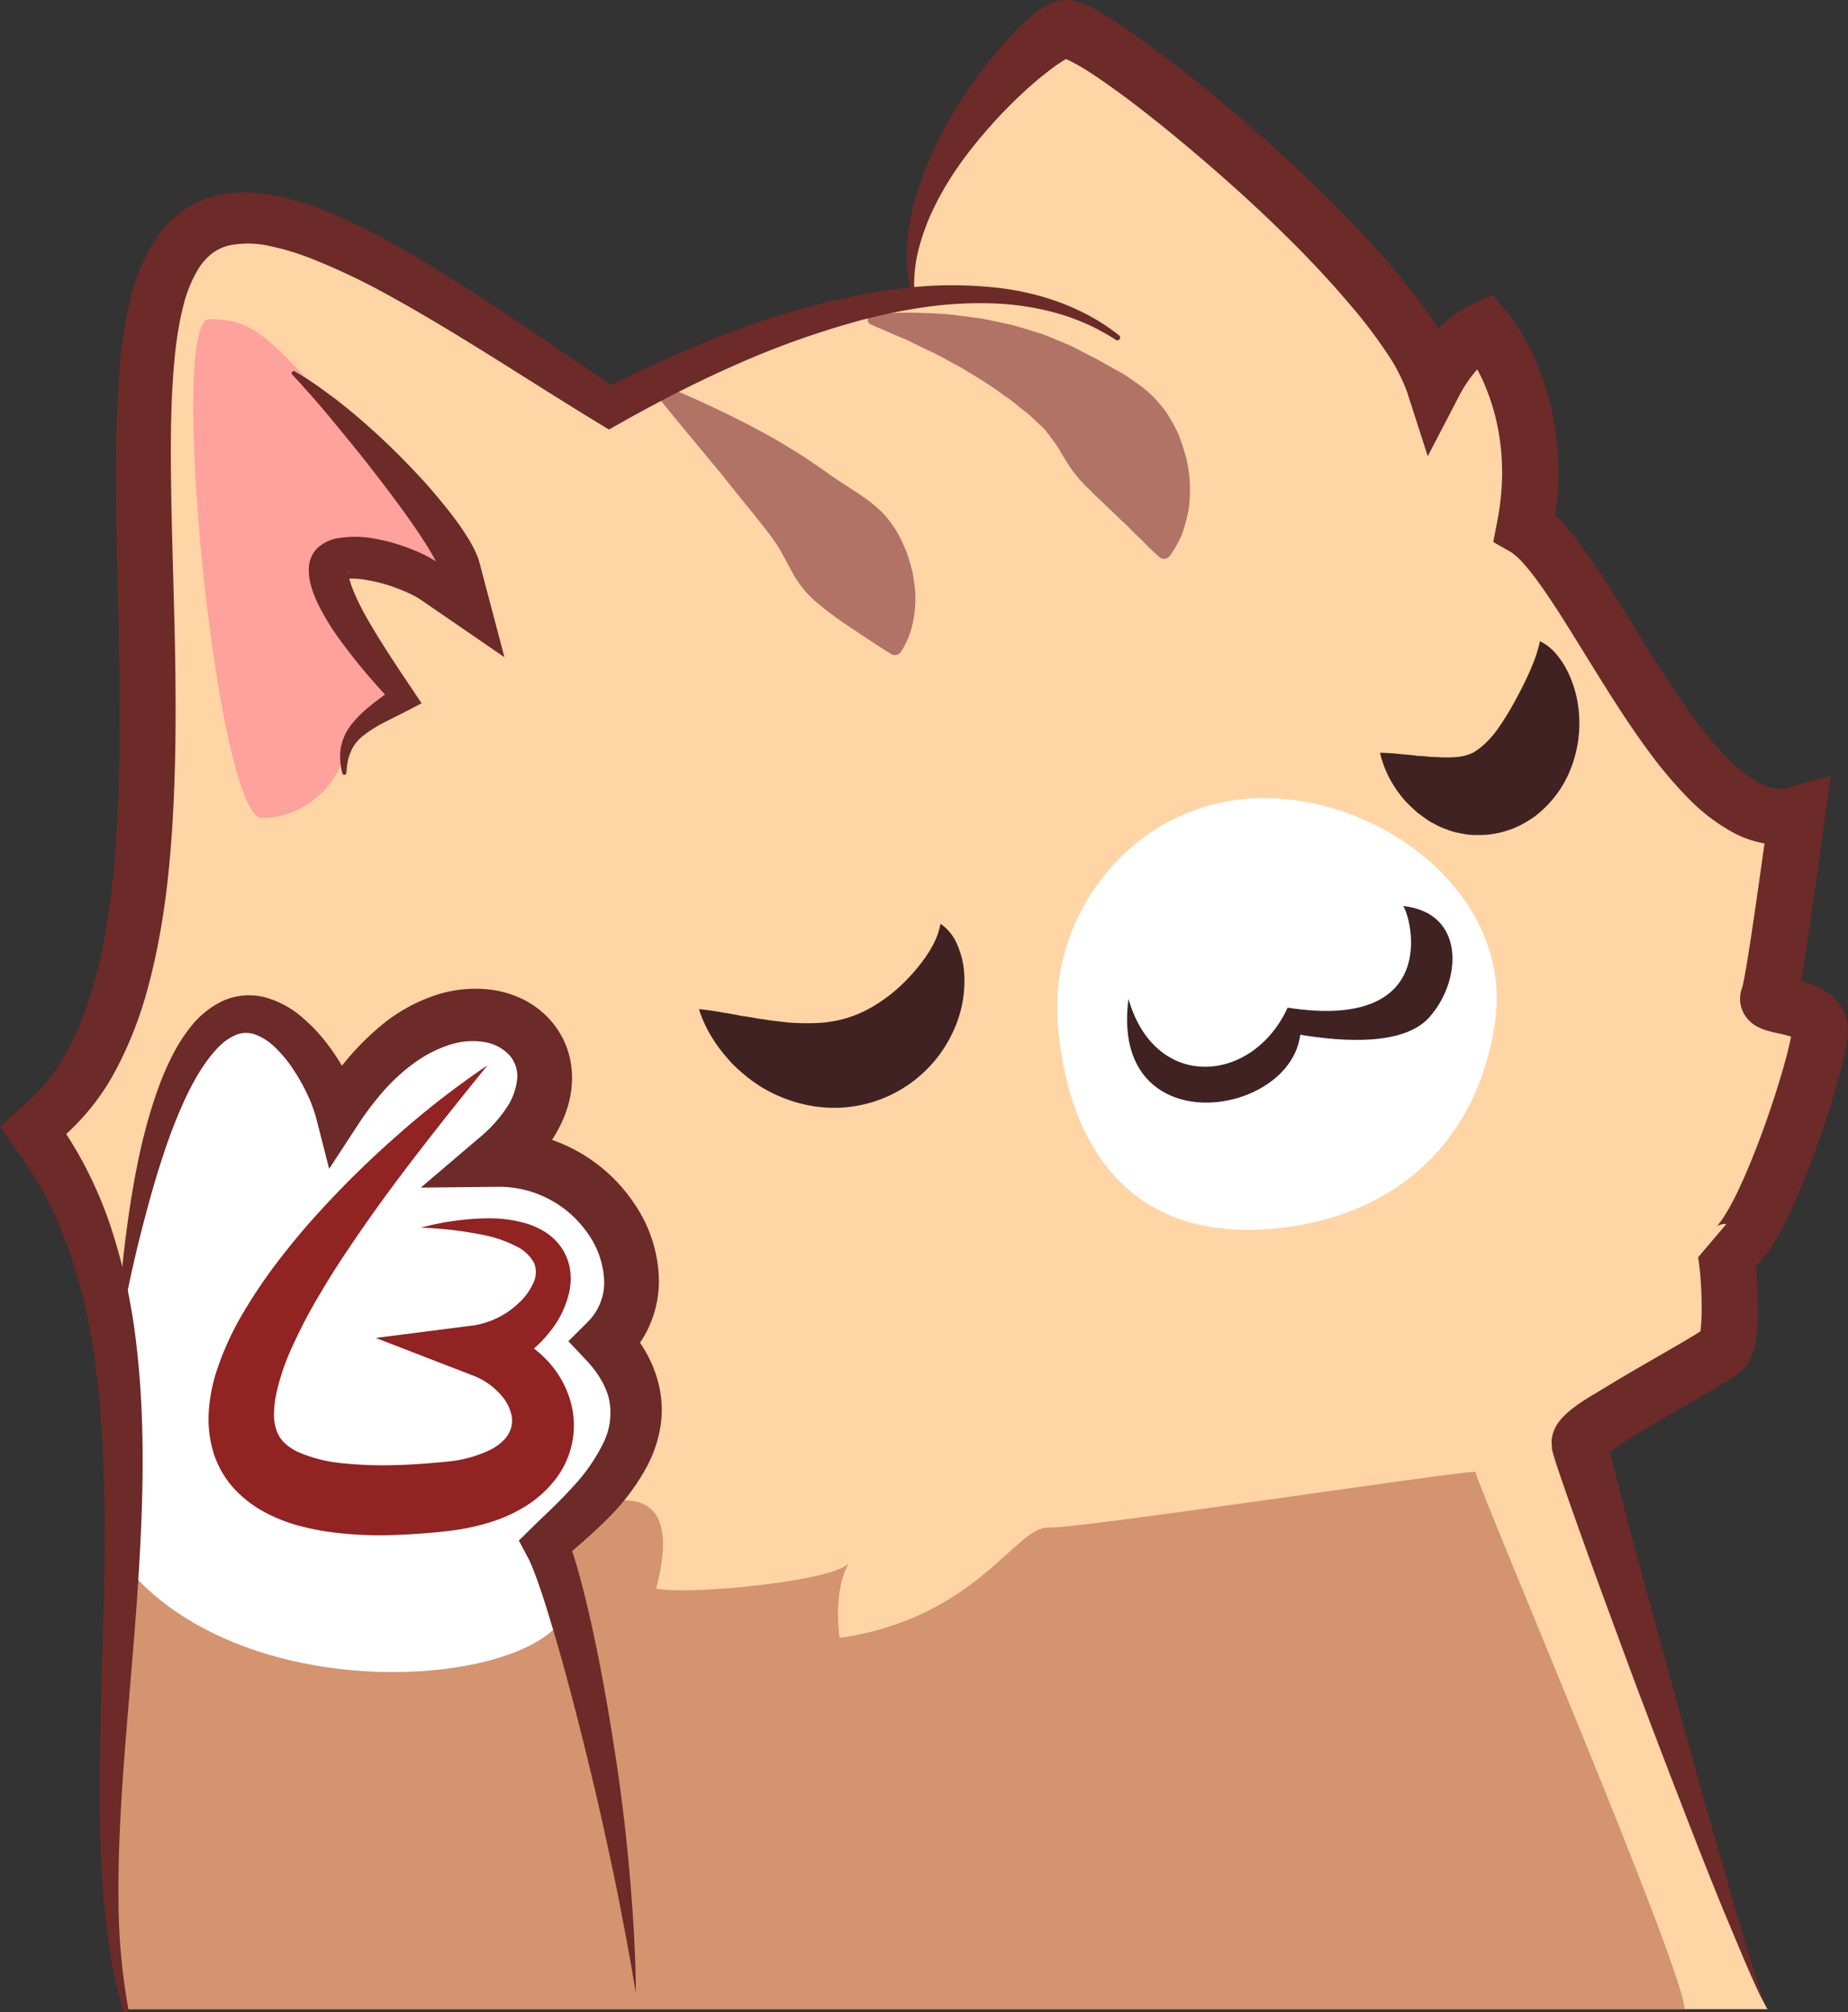 <svg xmlns="http://www.w3.org/2000/svg" viewBox="0 0 526.08 572.82"><rect x="0" y="0" width="526.08" height="572.82" fill="#333333" stroke="none"/><defs><style>.cls-1{fill:#ffd5a6;}.cls-2{fill:#fff;}.cls-3{fill:#d4946f;}.cls-4{fill:#402223;}.cls-5{fill:#6c2a28;}.cls-6{fill:#912322;}.cls-7{fill:#b07365;}.cls-8{fill:#ffa19c;}</style></defs><title>Billa (Light Version)</title><g id="Layer_2" data-name="Layer 2"><g id="Default"><path class="cls-1" d="M318.08,96.13c-47.82-31.72-129,16-144.71,24.73C132.1,95.93,78.55,56.71,59.61,70.93,26.7,95.63,76.45,271.6,17,322.62,62.51,390,22.12,503.5,35.76,572H503.18c-6.55-10.5-53.57-157.35-53.57-161.28S488.22,387,490.76,384s1.62-21.52.46-27.53c9,.23,27.53-56.45,26.84-63.62s-16-5.78-14.58-8.79,6-36.72,8.1-52.26c-30.25,9.28-59.15-71-77.49-81.61,5.66-28.28-5.19-49-11.47-56.42-6.42,2.88-11.28,9.4-14.39,15.41-10.34-32.51-94.75-101-104.89-101-6.41,0-52.32,44.32-42.62,78.95"/><path class="cls-2" d="M181,567.32c-4.5-53.65-20.33-118.72-25.6-127.52,11-10.41,40.11-32.26,17-57.75,18.61-17.8-.4-52.6-30.75-52.2,37.63-32-12.54-66.84-45.32-13.2-6.07-21.19-45.61-75.07-63,64.93l-.55,98.64L181,567.32"/><path class="cls-3" d="M479.59,572H181.07c-2.54-27.3-3.27-32.73-3.27-32.73l-6.56-39-11.32-48-4.55-12.46s1.89-6.32,12.18-10.37,26.91-5.91,19.24,22.81c10,2,51.43-2.32,54.82-7.26C237,453.18,239,466.3,239,466.3c38.91-5.61,50.14-31.71,59.32-31.4S413.63,419,420,419C422.33,427.38,478.84,559.24,479.59,572Z"/><path class="cls-3" d="M38.23,448.65C35.46,493.43,29,538.2,35.76,572H181.37c-1.64-17.41-17.54-120.22-19.77-113.85C154,479.88,74,487.23,38.23,448.65"/><path class="cls-2" d="M425.54,291.41c-4.89,32.44-26.86,54.74-62.3,58.3-40.43,4.06-59-21.89-62.08-57.78-2.87-33.11,23.22-64.71,58.46-64.71S430.91,255.79,425.54,291.41Z"/><path class="cls-4" d="M267.74,263a13.29,13.29,0,0,1,4.76,5.93,24.25,24.25,0,0,1,1.94,7.57,33.78,33.78,0,0,1-2.34,15.39,37.31,37.31,0,0,1-40.74,23,41.31,41.31,0,0,1-14.66-5.45,42.84,42.84,0,0,1-5.9-4.43q-.68-.6-1.34-1.22a16,16,0,0,1-1.28-1.27q-1.21-1.33-2.34-2.7a44.43,44.43,0,0,1-4-5.88,37.84,37.84,0,0,1-2.87-6.64,68.48,68.48,0,0,1,7,1c1.13.15,2.19.36,3.25.54.54.08,1,.21,1.55.31s1,.16,1.56.23c1,.16,2,.33,3,.52s2,.26,2.9.42c1.88.35,3.72.44,5.46.71a66.48,66.48,0,0,0,9.54.18,34.87,34.87,0,0,0,7.78-1.37,34.22,34.22,0,0,0,7.13-3.09,46,46,0,0,0,7.29-5.24,54.86,54.86,0,0,0,7-7.58c.55-.72,1.1-1.5,1.61-2.29l.78-1.23.71-1.28A20.68,20.68,0,0,0,267.74,263Z"/><path class="cls-4" d="M438.38,182.53a14.65,14.65,0,0,1,5.09,4.22,25.19,25.19,0,0,1,1.88,2.72,31.28,31.28,0,0,1,1.49,2.91A33.34,33.34,0,0,1,449.59,205a35.29,35.29,0,0,1-2.21,13.26,31.49,31.49,0,0,1-8.58,12.61c-.53.46-1.07.91-1.61,1.35s-1.19.83-1.79,1.23a26.58,26.58,0,0,1-3.87,2.08c-.34.15-.67.3-1,.44l-1.06.35c-.71.23-1.41.46-2.13.65a35.36,35.36,0,0,1-4.33.71c-1.42.06-2.84.06-4.23,0s-2.68-.38-4-.64-2.44-.74-3.62-1.15-2.19-1-3.25-1.55l-.78-.41-.72-.47-1.4-1-1.36-1c-.43-.34-.82-.73-1.22-1.09-.8-.73-1.58-1.48-2.3-2.25s-1.35-1.63-2-2.46a33.06,33.06,0,0,1-3.2-5.35,30.08,30.08,0,0,1-2.07-6,59.11,59.11,0,0,1,6.2.42c1,.05,1.91.17,2.84.25.47,0,.9.11,1.34.17s.89.06,1.34.08c.87.06,1.72.14,2.53.23s1.62,0,2.39.1l1.13.06,1.09,0h1.55l.48-.06a13.49,13.49,0,0,0,5.64-1.31,18.53,18.53,0,0,0,2.88-2.12,25.8,25.8,0,0,0,3.79-4.18,70.26,70.26,0,0,0,4.26-6.66c1.43-2.52,2.88-5.26,4.3-8.27.73-1.51,1.38-3.08,2.06-4.78A38.16,38.16,0,0,0,438.38,182.53Z"/><path class="cls-4" d="M399.46,257.94c2.49,3.66,10.56,35.66-32.91,28.93-9.86,21.64-37.73,24.08-45.3-2.51-5.43,41.34,45.94,34,48.9,10.22,12.51,2.08,29.48,3.09,36.7-4.92C416.16,279.3,417.33,259.86,399.46,257.94Z"/><path class="cls-5" d="M260.73,87.13a39.22,39.22,0,0,1-2.59-15.21,59.35,59.35,0,0,1,2.47-15.55,107.76,107.76,0,0,1,13.46-28.52,131.63,131.63,0,0,1,9.43-12.81C285.21,13,287,11,288.92,9a57.61,57.61,0,0,1,6.47-5.86,22.4,22.4,0,0,1,2.29-1.5,13.33,13.33,0,0,1,1.64-.8l.56-.21c.19-.07.35-.13.65-.21a10,10,0,0,1,1.94-.37,10.13,10.13,0,0,1,2.09,0l.74.1.6.11a16.36,16.36,0,0,1,1.83.52,21.64,21.64,0,0,1,2.55,1.07,68.58,68.58,0,0,1,7.4,4.44c4.51,2.94,8.73,6,12.88,9.07,8.28,6.22,16.22,12.73,24,19.44s15.33,13.66,22.68,20.89A308.32,308.32,0,0,1,398.4,78.52a153.18,153.18,0,0,1,9.6,12.8c1.51,2.27,3,4.64,4.29,7.16a50.93,50.93,0,0,1,3.57,8.27l-14.73-1.25A52.75,52.75,0,0,1,408.19,95a37.83,37.83,0,0,1,4.91-4.7,29.68,29.68,0,0,1,6.25-3.84L424.88,84l3.86,4.62a50.8,50.8,0,0,1,5,7.26,67.27,67.27,0,0,1,3.73,7.52,77.47,77.47,0,0,1,4.76,15.82,82,82,0,0,1,1.42,16.35,89.78,89.78,0,0,1-1.73,16.2l-3.84-8.49a26.46,26.46,0,0,1,4.27,3.16,43,43,0,0,1,3.19,3.2c1.91,2.13,3.56,4.25,5.11,6.37,3.09,4.24,5.81,8.46,8.47,12.68,5.3,8.42,10.28,16.77,15.52,24.79,2.62,4,5.3,7.92,8.09,11.65a103.79,103.79,0,0,0,8.77,10.42A38.9,38.9,0,0,0,501,223a14.26,14.26,0,0,0,4.4,1.47,9.15,9.15,0,0,0,3.84-.3l11.93-3.34-1.66,12.08c-1.61,11.71-3.21,23.44-5,35.22-.45,2.95-.9,5.9-1.4,8.88-.25,1.49-.51,3-.81,4.55-.15.78-.3,1.56-.5,2.43l-.16.68c-.07.26-.1.43-.2.77l-.14.47-.07.23-.15.42c-.1.28-.24.62-.34.85a6,6,0,0,0,.32-.83,6.54,6.54,0,0,0,.25-1.13,6.88,6.88,0,0,0,.06-1.42,7.23,7.23,0,0,0-.24-1.51,7.46,7.46,0,0,0-.51-1.35,6.55,6.55,0,0,0-.32-.57c-.11-.18-.19-.3-.3-.45a6.38,6.38,0,0,0-1.81-1.71,3.28,3.28,0,0,0-.67-.35c.14.05.74.21,1.38.35,1.32.3,2.95.64,4.74,1.16a23.17,23.17,0,0,1,6.19,2.69,14.36,14.36,0,0,1,3.65,3.33,12.66,12.66,0,0,1,2.4,5.48,13.16,13.16,0,0,1,.17,1.53c0,.49,0,.92,0,1.25,0,.7-.08,1.24-.14,1.76-.12,1-.27,1.88-.43,2.73-.32,1.68-.68,3.23-1.06,4.76-.76,3.05-1.6,6-2.48,8.93-1.77,5.84-3.71,11.58-5.83,17.28s-4.42,11.36-7.14,17a84.36,84.36,0,0,1-4.71,8.61,35,35,0,0,1-3.45,4.61,18.26,18.26,0,0,1-2.92,2.65,12.77,12.77,0,0,1-2.57,1.43,10.74,10.74,0,0,1-4.31.81l8.06-9.51c.31,1.68.48,3.07.63,4.49s.26,2.77.36,4.14c.19,2.74.3,5.45.31,8.23a71.38,71.38,0,0,1-.41,8.73c-.09.79-.23,1.65-.42,2.58a17,17,0,0,1-1.12,3.55l-.33.66a7.48,7.48,0,0,1-.43.74c-.19.3-.4.58-.62.86a8.89,8.89,0,0,1-.77.87,14.49,14.49,0,0,1-1.63,1.37c-.78.57-1.39,1-2,1.37-2.42,1.55-4.66,2.85-6.92,4.18L479,400.62c-4.45,2.57-8.87,5.12-13.15,7.73-2.13,1.3-4.19,2.7-6.08,4.08l-2.63,1.91c-.38.27-.7.55-.83.61s-.05,0,.14-.27a6.39,6.39,0,0,0,.54-1,6.86,6.86,0,0,0,.43-1.32c0-.16.07-.33.09-.5s.06-.42.07-.63,0-.54,0-.55v-.23c0-.15,0-.3,0-.45l0-.22,0-.12v.1l0,.17c0,.22.09.48.15.77l.39,1.75.88,3.66,1.88,7.42c2.57,9.93,5.24,19.87,7.93,29.81l8.18,29.79q4.08,14.9,8.26,29.78l8.49,29.72c1.44,4.95,2.9,9.88,4.42,14.8q1.15,3.69,2.34,7.36a60.87,60.87,0,0,0,2.72,7.22,61.2,61.2,0,0,1-3.53-6.9c-1.08-2.35-2.11-4.72-3.13-7.09-2-4.75-4-9.52-6-14.3-3.91-9.56-7.67-19.17-11.4-28.79s-7.41-19.27-11.07-28.92-7.2-19.34-10.76-29-7.07-19.4-10.51-29.18l-2.56-7.37L443,416.67l-.62-2c-.1-.33-.21-.7-.32-1.11l-.08-.3-.1-.42-.09-.43,0-.24,0-.34c0-.23-.05-.46-.07-.69l0-.35s0-.46,0-.67,0-.55.08-.75.07-.41.11-.61a9.15,9.15,0,0,1,.59-1.78,10.88,10.88,0,0,1,1-1.81,15.59,15.59,0,0,1,1.42-1.72,22.58,22.58,0,0,1,2.07-1.93,38.81,38.81,0,0,1,3.62-2.64c2.36-1.52,4.68-2.85,6.94-4.23,4.52-2.76,9-5.35,13.49-7.93l6.65-3.85c2.18-1.27,4.4-2.57,6.31-3.8.46-.3.92-.6,1.18-.8.09-.06.25-.22-.14.15-.07.06-.38.41-.46.5a4,4,0,0,0-.34.47l-.19.32a2.15,2.15,0,0,0-.11.23c-.17.4-.05.13,0-.14s.14-.75.19-1.23a56.69,56.69,0,0,0,.29-6.7c0-2.38-.11-4.81-.27-7.21-.08-1.2-.18-2.39-.31-3.55s-.28-2.31-.43-3.16l8.06-9.51a5.26,5.26,0,0,0-2.16.37,3.17,3.17,0,0,0-.64.34c-.11.09.1-.07.33-.35a19.87,19.87,0,0,0,1.83-2.5,69.19,69.19,0,0,0,3.78-6.95c2.4-5,4.56-10.3,6.56-15.66s3.85-10.84,5.51-16.31c.82-2.73,1.6-5.47,2.27-8.16.33-1.34.64-2.66.87-3.89.11-.61.21-1.2.27-1.65,0-.22,0-.41,0-.45s0,0,0,.14a2.79,2.79,0,0,0,0,.43,3.47,3.47,0,0,0,.63,1.46,2.17,2.17,0,0,0,.37.39,8.61,8.61,0,0,0-1.94-.75c-1-.31-2.31-.58-3.88-.93-.81-.19-1.64-.37-2.9-.79a12.54,12.54,0,0,1-2.69-1.24,9.34,9.34,0,0,1-2.64-2.44c-.13-.19-.25-.35-.38-.57s-.27-.46-.39-.7a8.65,8.65,0,0,1-.61-1.6,8.81,8.81,0,0,1-.29-1.79,9.17,9.17,0,0,1,.07-1.69,9.65,9.65,0,0,1,.31-1.4,10.3,10.3,0,0,1,.42-1.09,2.41,2.41,0,0,0-.14.33l-.05.16v0l0-.06s.05-.21.08-.3l.09-.39c.13-.57.26-1.24.39-1.91.26-1.35.5-2.76.74-4.18.48-2.84.92-5.74,1.36-8.63,1.75-11.6,3.34-23.29,5-35l10.27,8.74a25.25,25.25,0,0,1-10.69.85,30.17,30.17,0,0,1-9.5-3.07,54.18,54.18,0,0,1-13.64-10.5,119.39,119.39,0,0,1-10.15-12c-3.07-4.11-5.93-8.29-8.67-12.48-5.48-8.38-10.53-16.86-15.67-25-2.57-4.07-5.16-8.08-7.85-11.75-1.34-1.83-2.71-3.57-4.07-5.09a18.32,18.32,0,0,0-3.59-3.24l-5-2.83,1.11-5.67a73.78,73.78,0,0,0,1.42-13.27,66,66,0,0,0-1.14-13.17,61.5,61.5,0,0,0-3.77-12.54,51.34,51.34,0,0,0-2.86-5.76,35.29,35.29,0,0,0-3.38-4.95l9.39,2.14a17.44,17.44,0,0,0-5.69,4.5,36.94,36.94,0,0,0-4.87,7.29l-8.84,17-5.89-18.29a50.17,50.17,0,0,0-6-11.46,137.54,137.54,0,0,0-8.59-11.45A292.76,292.76,0,0,0,366,67.1c-7.07-7-14.41-13.68-21.93-20.19S328.84,34.09,321,28.16C317,25.22,313,22.32,309,19.8a52.6,52.6,0,0,0-5.75-3.1l-.94-.39c-.09,0-.11,0,0,0l.14,0,.27,0a6.7,6.7,0,0,0,1.14,0,5.11,5.11,0,0,0,1-.19l.2-.07.11-.05c.07,0,0-.05-.08,0a6.27,6.27,0,0,0-1,.45A41.86,41.86,0,0,0,298.8,20c-1.85,1.4-3.69,2.91-5.48,4.49A136.31,136.31,0,0,0,283,34.7c-6.51,7.2-12.49,15-16.81,23.8a62.17,62.17,0,0,0-5,13.77A40.13,40.13,0,0,0,260.73,87.13Z"/><path class="cls-5" d="M181,567.32c-.92-5.38-1.81-10.74-2.84-16.08s-2-10.67-3.12-16c-2.23-10.62-4.55-21.2-7.1-31.72s-5.22-21-8.11-31.38c-1.47-5.18-3-10.35-4.58-15.43-.8-2.54-1.65-5-2.54-7.49-.44-1.22-.91-2.41-1.38-3.54-.23-.52-.47-1.15-.7-1.58-.11-.22-.23-.5-.33-.68s-.18-.29-.26-.44l-2.33-4.4,3.39-3.35c2.2-2.17,4.28-4.1,6.29-6.07s3.93-3.92,5.72-5.92a50.36,50.36,0,0,0,8.64-12.43,19.27,19.27,0,0,0,1.66-12.32c-.86-3.91-3.27-7.81-6.61-11.37l-5-5.29,5.35-5.32A15.91,15.91,0,0,0,172,364.89a25,25,0,0,0-4.49-13.49,30.83,30.83,0,0,0-11.18-10,30.51,30.51,0,0,0-14.53-3.53l-22,.23,16.73-14.26a39.22,39.22,0,0,0,7.48-8.17,18,18,0,0,0,3.22-8.54,9,9,0,0,0-2.22-6.74,12.41,12.41,0,0,0-7.18-3.74,21.25,21.25,0,0,0-9.79.78,35.84,35.84,0,0,0-9.85,5,53.41,53.41,0,0,0-8.78,7.91,84.12,84.12,0,0,0-7.46,9.8l-8.25,12.62-3.63-14.23a41.49,41.49,0,0,0-2.75-7.34,54.48,54.48,0,0,0-4-7,35.81,35.81,0,0,0-5-6,16.14,16.14,0,0,0-5.56-3.63,7.75,7.75,0,0,0-5.32-.05,15.45,15.45,0,0,0-5.54,3.9c-3.55,3.73-6.5,8.77-9,14a145.52,145.52,0,0,0-6.45,16.5c-1.89,5.67-3.54,11.45-5.08,17.28s-3,11.72-4.26,17.63-2.54,11.86-3.8,17.82c.27-6.08.72-12.14,1.25-18.22s1.3-12.12,2.17-18.18c1.81-12.1,4.19-24.19,8.53-36a79.68,79.68,0,0,1,3.84-8.8,46.09,46.09,0,0,1,5.47-8.47,25.46,25.46,0,0,1,8.82-7,18.31,18.31,0,0,1,12.48-.93,27.05,27.05,0,0,1,10,5.47,47.4,47.4,0,0,1,7.18,7.53,62.21,62.21,0,0,1,5.46,8.46,54.12,54.12,0,0,1,4.09,9.48l-11.88-1.61a75.71,75.71,0,0,1,18.94-22.36,47.9,47.9,0,0,1,13.77-7.5,36.15,36.15,0,0,1,16.67-1.71,29.61,29.61,0,0,1,8.63,2.62,26,26,0,0,1,7.61,5.64,24.25,24.25,0,0,1,5.07,8.35,25.25,25.25,0,0,1,1.41,9.52,29.24,29.24,0,0,1-1.79,8.9,36.89,36.89,0,0,1-3.81,7.56,54.86,54.86,0,0,1-10.45,11.66l-5.26-14a45.4,45.4,0,0,1,22.25,5.36,46.71,46.71,0,0,1,16.88,15.36A39.75,39.75,0,0,1,187.58,365a31.78,31.78,0,0,1-2.63,12.27,30.89,30.89,0,0,1-7.27,10.24l.38-10.61a47.94,47.94,0,0,1,6,8.39,35.09,35.09,0,0,1,3.78,10.3,31,31,0,0,1,.06,11.22A37.08,37.08,0,0,1,184.43,417a62.62,62.62,0,0,1-11.63,15.51c-2.18,2.19-4.42,4.25-6.65,6.21l-6.48,5.64,1.06-7.75.7,1.36c.2.43.34.78.51,1.18.35.8.56,1.46.84,2.2.49,1.41.92,2.79,1.32,4.15.8,2.72,1.52,5.42,2.19,8.11,1.36,5.38,2.54,10.74,3.63,16.12,2.2,10.75,4,21.54,5.62,32.36s2.88,21.67,3.8,32.56c.45,5.44.87,10.89,1.16,16.34S181,561.87,181,567.32Z"/><path class="cls-6" d="M138.82,303.26c-7,8.58-13.83,17.13-20.48,25.78s-13.05,17.39-19,26.28c-3,4.46-5.87,8.92-8.51,13.49a141.06,141.06,0,0,0-7.24,13.74,66,66,0,0,0-4.81,13.65,30.07,30.07,0,0,0-.78,6.22,13.85,13.85,0,0,0,.75,4.89,9.16,9.16,0,0,0,2.09,3.33,14.27,14.27,0,0,0,3.92,2.69,41.17,41.17,0,0,0,12.51,3.22,112.89,112.89,0,0,0,14.88.56c2.56-.06,5.13-.18,7.73-.37q1.94-.14,3.9-.31l2-.17,1.74-.18a35.08,35.08,0,0,0,12.14-3.38,14.25,14.25,0,0,0,3.9-2.86,8.3,8.3,0,0,0,1.9-3.23,7.63,7.63,0,0,0,.12-3.87,12.73,12.73,0,0,0-2-4.4,20.08,20.08,0,0,0-9.32-6.89l-27.28-10.55,27.79-3.56a24,24,0,0,0,13.05-6.52,17.32,17.32,0,0,0,4.08-5.75,6.9,6.9,0,0,0,.15-5.48,11.21,11.21,0,0,0-5.11-4.79,35.4,35.4,0,0,0-8.3-3,106.89,106.89,0,0,0-18.84-2.29,76.68,76.68,0,0,1,19.42-2.67,37.62,37.62,0,0,1,10.31,1.38,22.61,22.61,0,0,1,5.25,2.27,16.16,16.16,0,0,1,4.73,4.26,15,15,0,0,1,2.7,6.31,17.83,17.83,0,0,1-.13,6.65,27.41,27.41,0,0,1-5.12,10.89,35.81,35.81,0,0,1-19.22,12.94l.51-14.12a34.27,34.27,0,0,1,18,10.41,27.94,27.94,0,0,1,5.8,9.95,25.06,25.06,0,0,1-4.25,23.77,32.55,32.55,0,0,1-8.68,7.56,42.76,42.76,0,0,1-9.52,4.24,62.64,62.64,0,0,1-9.48,2.17c-.78.12-1.56.22-2.34.32l-2.13.24q-2.13.22-4.28.39-4.3.36-8.67.51a107.35,107.35,0,0,1-17.91-.72,72.59,72.59,0,0,1-9.36-1.81,46.06,46.06,0,0,1-9.63-3.71,33.41,33.41,0,0,1-9.21-7,27.42,27.42,0,0,1-6-10.79,32.84,32.84,0,0,1-1.14-11.35,47.21,47.21,0,0,1,1.81-10,82.83,82.83,0,0,1,7.35-16.79,148.48,148.48,0,0,1,9.56-14.47c3.44-4.54,7-8.94,10.74-13.13a276.42,276.42,0,0,1,23.72-23.57A246.39,246.39,0,0,1,138.82,303.26Z"/><path class="cls-7" d="M248.48,89.38a134,134,0,0,1,15.08-.24c1.27,0,2.54.1,3.81.17s2.55.12,3.82.3l7.66,1c2.55.45,5.09,1,7.67,1.56l1.93.43c.64.17,1.27.37,1.9.55l3.82,1.15c1.26.43,2.56.76,3.8,1.29l3.76,1.54c1.25.54,2.51,1,3.75,1.63l3.67,1.92,3.73,1.91q1.83,1.07,3.72,2.11c1.24.72,2.56,1.35,3.78,2.16s2.43,1.64,3.64,2.5a33.17,33.17,0,0,1,6.5,6.09,19.92,19.92,0,0,1,1.39,1.76c.41.63.82,1.27,1.2,1.93.77,1.3,1.48,2.64,2.13,4s1.09,2.86,1.57,4.29c.22.73.46,1.45.67,2.17l.3,1.09.21,1.13a37.51,37.51,0,0,1,.73,9.09c0,.76-.1,1.53-.16,2.28a17.9,17.9,0,0,1-.26,2.25c-.3,1.51-.68,3-1.1,4.47-.24.73-.44,1.45-.73,2.17s-.64,1.43-1,2.14a27.64,27.64,0,0,1-2.5,4.08,2,2,0,0,1-2.75.41l-.13-.1-.12-.1c-1.25-1.09-2.36-2.13-3.34-3.13-.51-.5-1-1-1.43-1.47l-1.47-1.38c-.93-.91-1.82-1.77-2.62-2.62s-1.76-1.62-2.56-2.4c-1.5-1.59-3.21-3-4.56-4.4-.17-.18-.35-.35-.51-.53l-.57-.5c-.38-.33-.73-.67-1.09-1l-1-1a13.61,13.61,0,0,0-1-1,38.58,38.58,0,0,1-6.91-8.81q-.78-1.25-1.53-2.59c-.51-.88-1.16-1.68-1.76-2.52s-1.24-1.67-1.89-2.49-1.47-1.49-2.23-2.22l-2.31-2.18c-.81-.69-1.68-1.33-2.52-2l-2.54-2.06c-.84-.71-1.8-1.27-2.7-1.92-3.57-2.68-7.48-5-11.46-7.44l-6.18-3.35c-1-.6-2.1-1.09-3.18-1.6s-2.15-1-3.23-1.55l-3.26-1.58c-1.1-.51-2.22-.93-3.34-1.41-2.23-1-4.49-1.91-6.76-2.95l-.11,0a1.53,1.53,0,0,1,.57-2.92Z"/><path class="cls-7" d="M188.11,109.5c4.15,1.64,8.26,3.36,12.29,5.24,2,.91,4,1.88,6,2.83l6,3c3.95,2.08,7.89,4.2,11.75,6.54,1.9,1.21,3.85,2.33,5.73,3.62s3.77,2.54,5.63,3.88,3.81,2.62,5.81,3.91,4,2.59,6,4.05c1,.75,1.89,1.53,2.79,2.35a21.58,21.58,0,0,1,2.52,2.65,29.14,29.14,0,0,1,4,6.32c.54,1.17,1.07,2.32,1.52,3.53s.83,2.51,1.17,3.78c.17.64.35,1.26.48,1.91s.24,1.34.34,2c.19,1.35.37,2.67.43,4a33,33,0,0,1-.74,8.33,24.3,24.3,0,0,1-3.34,8.1,2.07,2.07,0,0,1-2.85.64l-.09-.06c-5.13-3.22-8.76-5.71-12.2-8a95.44,95.44,0,0,1-9.21-6.91,30.76,30.76,0,0,1-3.8-4c-.53-.73-1.1-1.49-1.63-2.29s-1-1.65-1.46-2.51l-2.88-5.34A53.11,53.11,0,0,0,219,152c-2.53-3.24-5.13-6.51-7.83-9.78-1.3-1.68-2.66-3.31-4-5s-2.68-3.36-4.09-5c-5.47-6.71-11.19-13.34-16.68-20.36h0a1.55,1.55,0,0,1,1.79-2.4Z"/><path class="cls-5" d="M35,572.18a131.76,131.76,0,0,1-3.5-15.68c-.88-5.29-1.56-10.63-2-16s-.72-10.7-.9-16.05-.3-10.7-.24-16c.06-10.67.34-21.31.6-31.89l.19-7.93.25-7.9q.23-7.89.35-15.74c.14-10.46.06-20.87-.48-31.15a261.83,261.83,0,0,0-2.84-30.35,153.17,153.17,0,0,0-7.19-28.58,124.27,124.27,0,0,0-5.65-13.11,94.22,94.22,0,0,0-7.22-12L0,320.86l8.65-8A47.07,47.07,0,0,0,15,305.74a61.37,61.37,0,0,0,5.21-8.51,96.61,96.61,0,0,0,7.25-20c3.64-14.3,5.27-29.75,6-45.38s.69-31.61.39-47.7S33,151.76,33,135.18c0-8.29.15-16.67.69-25.25s1.39-17.35,4-26.87a51.49,51.49,0,0,1,6.71-15.17,35.77,35.77,0,0,1,3.16-4,31,31,0,0,1,4.15-3.7A27.92,27.92,0,0,1,62.2,55.54a34.88,34.88,0,0,1,9.57-.71A51.3,51.3,0,0,1,79.84,56a85.1,85.1,0,0,1,13.65,4.38c4.21,1.71,8.18,3.6,12,5.56s7.6,4,11.23,6.16C124,76.35,131,80.82,137.93,85.34s13.66,9.11,20.4,13.66l20.09,13.51-9.78-.18L177.3,108q4.41-2.17,8.88-4.24,8.94-4.13,18.12-7.77A229.77,229.77,0,0,1,242.15,84.5a160.39,160.39,0,0,1,19.68-2.92,116.53,116.53,0,0,1,20,.13c13.24,1.16,26.49,5.59,36.72,13.76l.05,0a.8.8,0,0,1-.94,1.29,61.26,61.26,0,0,0-17.23-7.72,77.91,77.91,0,0,0-18.76-2.69,110.84,110.84,0,0,0-19,1.18A157.52,157.52,0,0,0,244,91.46a246.75,246.75,0,0,0-35.91,13c-11.67,5.19-23,11.14-34.09,17.47l-.63.36-.64-.38c-13.95-8.42-27.57-17.3-41.43-25.77-6.93-4.23-13.9-8.37-21-12.25A185.53,185.53,0,0,0,88.43,73.54,72.31,72.31,0,0,0,77,70.09a27.83,27.83,0,0,0-11.5-.28,13.26,13.26,0,0,0-5,2.24,16.77,16.77,0,0,0-3.78,4.1,36.58,36.58,0,0,0-4.49,10.77c-2,7.7-2.72,15.79-3.17,23.84s-.46,16.18-.39,24.29c.17,16.23.81,32.48,1.13,48.75s.32,32.58-.6,48.88-2.79,32.62-7.09,48.49a110.8,110.8,0,0,1-8.9,23,67.3,67.3,0,0,1-15.28,19.5l.25-1.85A115.7,115.7,0,0,1,32,350.71a167,167,0,0,1,6.72,31.23c2.58,21.15,2.14,42.47.91,63.61s-3.45,42.21-4.84,63.29c-.69,10.54-1.16,21.09-1.06,31.63a177.3,177.3,0,0,0,2.8,31.41.8.8,0,0,1-1.55.38Z"/><path class="cls-8" d="M119,143.25C78.31,98.58,75.56,90.86,59.57,90.86c-12,0,2.09,142,15,142S96.16,222.44,97.5,216s12.91-14.33,12.91-14.33l3.86-4.13-23.14-38,21.21-.28,24.51,16.49S127.24,146.75,119,143.25Z"/><path class="cls-5" d="M84.06,105.82a81.86,81.86,0,0,1,7.74,5.05l3.71,2.72,3.58,2.85q7.06,5.81,13.54,12.21c2.17,2.13,4.26,4.33,6.36,6.55s4.09,4.53,6.07,6.91,3.91,4.82,5.8,7.48q1.4,2,2.79,4.29l.71,1.24c.23.41.49.93.72,1.39s.51,1.11.75,1.68c.06.16.12.28.19.47l.21.63c.13.42.26.85.37,1.28l7,26.53L120,170.89a23.71,23.71,0,0,0-3.11-1.78c-1.21-.59-2.52-1.13-3.87-1.63a43.19,43.19,0,0,0-8.25-2.28,27,27,0,0,0-3.79-.47,12.66,12.66,0,0,0-2.69.13c-.26,0-.44.06-.38,0a5.13,5.13,0,0,0,.55-.51,4.11,4.11,0,0,0,.74-1.22c.15-.4.15-.69.1-.72s-.16.72,0,1.71a25.41,25.41,0,0,0,1.1,3.57,67.7,67.7,0,0,0,4.1,8.38c3.29,5.75,7.14,11.63,11.08,17.52l4.44,6.64L114.66,203c-2,1-4,2-5.91,3a34.92,34.92,0,0,0-5.07,3.23,11.58,11.58,0,0,0-3.61,4.29c-.16.46-.4.91-.57,1.4s-.34,1-.44,1.54-.22,1.08-.28,1.64l-.18,1.73,0,.2a.58.58,0,0,1-1.15.08A18,18,0,0,1,97,213a15,15,0,0,1,2.92-6.58,30.85,30.85,0,0,1,5-5.07c1.79-1.51,3.67-2.88,5.55-4.23l-.14,1.37a173.74,173.74,0,0,1-13.85-16.72,69.68,69.68,0,0,1-5.71-9.34,33.69,33.69,0,0,1-2.08-5.17,16.39,16.39,0,0,1-.76-5.71A8.41,8.41,0,0,1,90.39,156a11.07,11.07,0,0,1,5.31-2.68,29.34,29.34,0,0,1,11.19.07,53.6,53.6,0,0,1,10.58,3.1,40.49,40.49,0,0,1,9.68,5.4l-1.77,1.1a18.1,18.1,0,0,0-1.61-3.8c-.69-1.27-1.42-2.54-2.21-3.78-1.55-2.49-3.21-4.94-4.9-7.35-3.4-4.83-7-9.56-10.61-14.23S98.65,124.59,94.89,120,87.25,111,83.2,106.66a.59.59,0,0,1,.72-.92Z"/></g></g></svg>